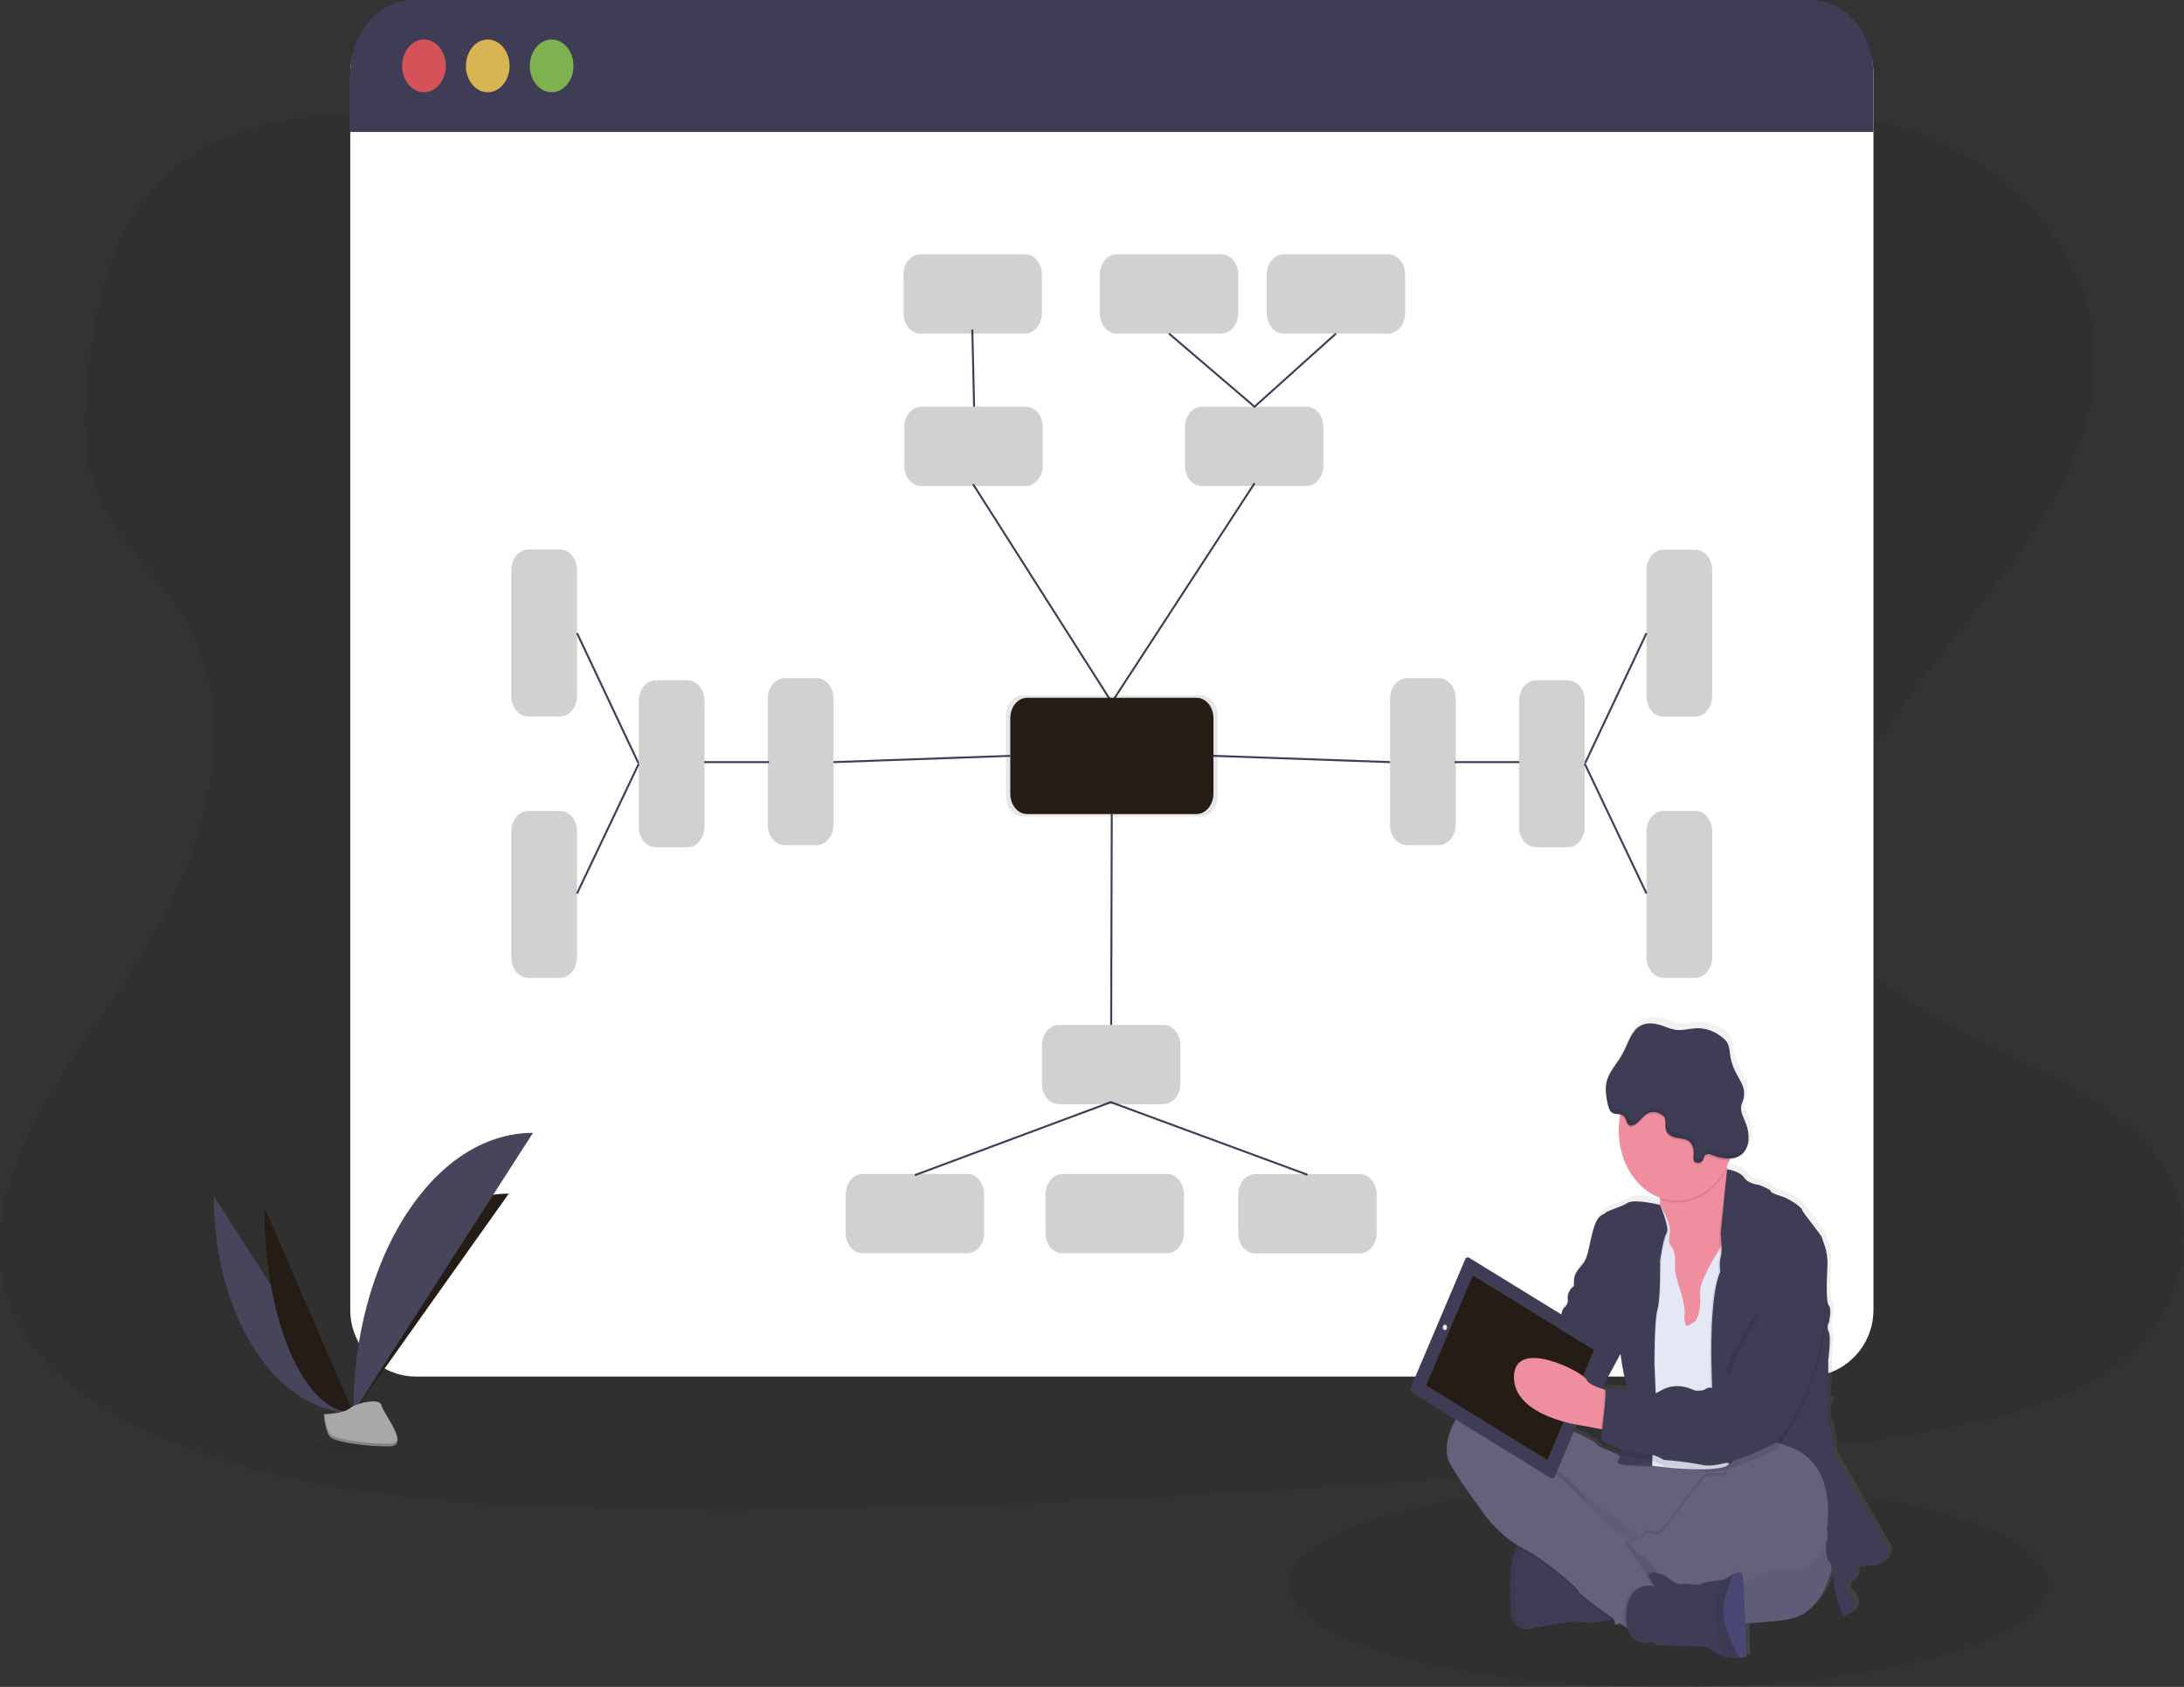 <?xml version="1.0" encoding="utf-8"?>
<!-- Generator: Adobe Illustrator 22.1.0, SVG Export Plug-In . SVG Version: 6.00 Build 0)  -->
<svg version="1.1" id="a6f4e524-a1b8-434a-a0ca-43acb27f4769"
	 xmlns="http://www.w3.org/2000/svg" xmlns:xlink="http://www.w3.org/1999/xlink" x="0px" y="0px" viewBox="0 0 1110.5 857.7"
	 style="enable-background:new 0 0 1110.5 857.7;" xml:space="preserve">
<rect x="0" y="0" width="1110.5" height="857.7" fill="#333333" stroke="none"/>
<style type="text/css">
	.st0{opacity:0.1;fill:#241C15;enable-background:new    ;}
	.st1{opacity:0.1;}
	.st2{fill:#241C15;}
	.st3{fill:#FFFFFF;}
	.st4{fill:#3F3D56;}
	.st5{opacity:0.8;fill:#FA5959;enable-background:new    ;}
	.st6{opacity:0.8;fill:#FED253;enable-background:new    ;}
	.st7{opacity:0.8;fill:#8CCF4D;enable-background:new    ;}
	.st8{opacity:0.2;fill:#241C15;enable-background:new    ;}
	.st9{fill:none;stroke:#3F3D56;stroke-miterlimit:10;}
	.st10{opacity:0.1;enable-background:new    ;}
	.st11{fill:#46455B;}
	.st12{fill:#A8A8A8;}
	.st13{opacity:0.2;enable-background:new    ;}
	.st14{fill:url(#SVGID_1_);}
	.st15{fill:#65617D;}
	.st16{opacity:5.000000e-02;enable-background:new    ;}
	.st17{fill:#EE8E9E;}
	.st18{fill:#E3E8F4;}
	.st19{fill:#E6E8EC;}
	.st20{fill:#565387;}
</style>
<title>prototyping process</title>
<ellipse class="st0" cx="848.5" cy="805.6" rx="193.2" ry="52.1"/>
<g class="st1">
	<path class="st2" d="M628.8,32.5c0,189.2,98.5,342.2,220.3,342.2"/>
</g>
<path class="st0" d="M631.2,157.6c-71.2,0.7-139.6-18.7-205-40.3S296,71.4,226.3,61.5c-44.9-6.4-96-5.4-131.3,19.4
	c-34,23.8-44,62.9-49,98.9c-3.7,27.1-5.6,55.6,7.6,80.2c9.1,17.1,24.7,31.2,35.8,47.5c38.5,56.7,14.6,129.8-23.6,188.4
	c-17.9,27.5-38.8,53.9-52.4,83s-19.3,61.9-5.8,90.4c13.4,28.2,43.8,48.5,76.5,62.3c66.5,28,144.1,33.6,219.6,35.3
	c167.1,3.9,334.7-8,501.8-20c61.8-4.4,124-8.9,184.6-20.8c33.7-6.6,68.3-16.3,92.3-37.1c30.4-26.4,36.9-69.2,15.1-99.8
	c-36.6-51.2-133.8-60.2-160-115.8c-14.4-30.6-1.6-65.9,17.1-95.6c40.2-63.8,109-121.2,110.7-192.2c1.1-48.8-34.2-96.1-87.2-116.8
	c-55.6-21.8-131.6-15.5-170.9,26.2C766.9,138,694.1,157,631.2,157.6z"/>
<path class="st3" d="M952.6,37.8V666c0,18.7-15,33.9-33.4,33.9H211.5c-18.5,0-33.4-15.2-33.4-33.9V37.8c0-18.7,15-37.8,33.4-37.8
	l707.6,2.1C937.5,2.1,952.6,19.1,952.6,37.8z"/>
<path class="st4" d="M952.6,38v29.1H178.1V38c0-21,14.1-38,31.5-38H921C938.5,0,952.6,17,952.6,38C952.6,38,952.6,38,952.6,38z"/>
<ellipse class="st5" cx="215.6" cy="33.5" rx="11.1" ry="13.4"/>
<ellipse class="st6" cx="248" cy="33.5" rx="11.1" ry="13.4"/>
<ellipse class="st7" cx="280.5" cy="33.5" rx="11.1" ry="13.4"/>
<path class="st8" d="M468.4,206.8h53.2c4.8,0,8.6,4.6,8.6,10.4v19.5c0,5.7-3.9,10.4-8.6,10.4h-53.2c-4.8,0-8.6-4.6-8.6-10.4v-19.5
	C459.8,211.5,463.6,206.8,468.4,206.8z"/>
<path class="st8" d="M611.1,206.8h53.2c4.8,0,8.6,4.6,8.6,10.4v19.5c0,5.7-3.9,10.4-8.6,10.4h-53.2c-4.8,0-8.6-4.6-8.6-10.4v-19.5
	C602.5,211.5,606.3,206.8,611.1,206.8z"/>
<polyline class="st9" points="494.8,246.2 565.3,357.1 637.9,245.7 "/>
<path class="st10" d="M520.1,353.5h90.4c4.8,0,8.6,4.6,8.6,10.4v40.8c0,5.7-3.9,10.4-8.6,10.4h-90.4c-4.8,0-8.6-4.6-8.6-10.4v-40.8
	C511.5,358.2,515.3,353.5,520.1,353.5z"/>
<path class="st2" d="M522.3,354.8h86.1c4.8,0,8.6,4.6,8.6,10.4v38.3c0,5.7-3.9,10.4-8.6,10.4h-86.1c-4.8,0-8.6-4.6-8.6-10.4v-38.3
	C513.7,359.4,517.5,354.8,522.3,354.8z"/>
<line class="st9" x1="495.3" y1="206.8" x2="494.4" y2="167.6"/>
<polyline class="st9" points="679.3,169.6 637.9,206.8 594.4,169.6 "/>
<path class="st8" d="M468,129.3h53.2c4.8,0,8.6,4.6,8.6,10.4v19.5c0,5.7-3.9,10.4-8.6,10.4H468c-4.8,0-8.6-4.6-8.6-10.4v-19.5
	C459.4,133.9,463.2,129.3,468,129.3z"/>
<path class="st8" d="M652.7,129.3h53.2c4.8,0,8.6,4.6,8.6,10.4v19.5c0,5.7-3.9,10.4-8.6,10.4h-53.2c-4.8,0-8.6-4.6-8.6-10.4v-19.5
	C644.1,133.9,647.9,129.3,652.7,129.3z"/>
<path class="st8" d="M567.8,129.3H621c4.8,0,8.6,4.6,8.6,10.4v19.5c0,5.7-3.9,10.4-8.6,10.4h-53.2c-4.8,0-8.6-4.6-8.6-10.4v-19.5
	C559.2,133.9,563,129.3,567.8,129.3z"/>
<line class="st9" x1="565.3" y1="413.8" x2="565" y2="521.1"/>
<path class="st9" d="M564.8,560.4L564.8,560.4z"/>
<polyline class="st9" points="465.2,597.5 564.8,560.4 664.8,597.3 "/>
<path class="st8" d="M538.4,521.1h53.2c4.8,0,8.6,4.6,8.6,10.4v19.5c0,5.7-3.9,10.4-8.6,10.4h-53.2c-4.8,0-8.6-4.6-8.6-10.4v-19.5
	C529.8,525.7,533.7,521.1,538.4,521.1z"/>
<path class="st8" d="M870.6,289.9v64.1c0,5.7-3.9,10.4-8.6,10.4h-16.2c-4.8,0-8.6-4.6-8.6-10.4v-64.1c0-5.7,3.9-10.4,8.6-10.4H862
	C866.8,279.5,870.6,284.1,870.6,289.9z"/>
<path class="st8" d="M837.2,486.8v-64.1c0-5.7,3.9-10.4,8.6-10.4H862c4.8,0,8.6,4.6,8.6,10.4v64.1c0,5.7-3.9,10.4-8.6,10.4h-16.2
	C841.1,497.1,837.2,492.5,837.2,486.8z"/>
<path class="st8" d="M638.2,597h53.2c4.8,0,8.6,4.6,8.6,10.4v19.5c0,5.7-3.9,10.4-8.6,10.4h-53.2c-4.8,0-8.6-4.6-8.6-10.4v-19.5
	C629.6,601.6,633.5,597,638.2,597z"/>
<path class="st8" d="M491.8,637.2h-53.2c-4.8,0-8.6-4.6-8.6-10.4v-19.5c0-5.7,3.9-10.4,8.6-10.4h53.2c4.8,0,8.6,4.6,8.6,10.4v19.5
	C500.5,632.6,496.6,637.2,491.8,637.2z"/>
<path class="st8" d="M593.4,637.2h-53.2c-4.8,0-8.6-4.6-8.6-10.4v-19.5c0-5.7,3.9-10.4,8.6-10.4h53.2c4.8,0,8.6,4.6,8.6,10.4v19.5
	C602,632.6,598.1,637.2,593.4,637.2z"/>
<line class="st9" x1="805.8" y1="388.3" x2="837.2" y2="454.3"/>
<line class="st9" x1="739.6" y1="387.5" x2="772.5" y2="387.5"/>
<line class="st9" x1="616.9" y1="384.3" x2="706.8" y2="387.5"/>
<line class="st9" x1="837.2" y1="321.9" x2="806" y2="388"/>
<path class="st8" d="M740.2,355.2v64.1c0,5.7-3.9,10.4-8.6,10.4h-16.2c-4.8,0-8.6-4.6-8.6-10.4v-64.1c0-5.7,3.9-10.4,8.6-10.4h16.2
	C736.3,344.8,740.2,349.5,740.2,355.2z"/>
<path class="st8" d="M805.8,356.3v64.1c0,5.7-3.9,10.4-8.6,10.4H781c-4.8,0-8.6-4.6-8.6-10.4v-64.1c0-5.7,3.9-10.4,8.6-10.4h16.2
	C802,345.9,805.8,350.5,805.8,356.3z"/>
<path class="st8" d="M293.4,289.8v64.1c0,5.7-3.9,10.4-8.6,10.4h-16.2c-4.8,0-8.6-4.6-8.6-10.4v-64.1c0-5.7,3.9-10.4,8.6-10.4h16.2
	C289.5,279.5,293.4,284.1,293.4,289.8z"/>
<path class="st8" d="M260,486.8v-64.1c0-5.7,3.9-10.4,8.6-10.4h16.2c4.8,0,8.6,4.6,8.6,10.4v64.1c0,5.7-3.9,10.4-8.6,10.4h-16.2
	C263.8,497.1,260,492.5,260,486.8z"/>
<line class="st9" x1="324.8" y1="388.3" x2="293.4" y2="454.3"/>
<line class="st9" x1="391" y1="387.5" x2="358.1" y2="387.5"/>
<line class="st9" x1="513.7" y1="384.3" x2="423.8" y2="387.5"/>
<line class="st9" x1="293.4" y1="321.9" x2="324.6" y2="388"/>
<path class="st8" d="M423.8,355.2v64.1c0,5.7-3.9,10.4-8.6,10.4H399c-4.8,0-8.6-4.6-8.6-10.4v-64.1c0-5.7,3.9-10.4,8.6-10.4h16.2
	C420,344.8,423.8,349.5,423.8,355.2z"/>
<path class="st8" d="M358.2,356.3v64.1c0,5.7-3.9,10.4-8.6,10.4h-16.2c-4.8,0-8.6-4.6-8.6-10.4v-64.1c0-5.7,3.9-10.4,8.6-10.4h16.2
	C354.3,345.9,358.2,350.5,358.2,356.3z"/>
<path class="st11" d="M108.7,608.2c0,60.9,31.7,110.1,70.9,110.1"/>
<path class="st2" d="M179.6,718.3c0-61.6,35.4-111.4,79.1-111.4"/>
<path class="st2" d="M134.4,613.7c0,57.8,20.2,104.6,45.2,104.6"/>
<path class="st11" d="M179.6,718.3c0-78.7,40.9-142.3,91.4-142.3"/>
<ellipse class="st0" cx="176.5" cy="735.8" rx="17.6" ry="3.6"/>
<path class="st12" d="M164.7,719.1c0,0,10.1-0.4,13.1-3c3-2.6,15.5-5.7,16.2-1.5c0.8,4.2,15.1,20.7,3.8,20.8
	c-11.3,0.1-26.4-2.1-29.4-4.4C165.3,728.9,164.7,719.1,164.7,719.1z"/>
<path class="st13" d="M197.9,734c-11.3,0.1-26.4-2.1-29.4-4.4c-2.3-1.7-3.2-7.7-3.5-10.5h-0.3c0,0,0.6,9.8,3.7,12
	c3,2.2,18,4.5,29.4,4.4c3.3,0,4.4-1.4,4.3-3.5C201.6,733.2,200.4,733.9,197.9,734z"/>
<linearGradient id="SVGID_1_" gradientUnits="userSpaceOnUse" x1="896.889" y1="-79.87" x2="896.889" y2="244.803" gradientTransform="matrix(1 0 0 -1 -48.1 761.9)">
	<stop  offset="0" style="stop-color:#808080;stop-opacity:0.25"/>
	<stop  offset="0.54" style="stop-color:#808080;stop-opacity:0.12"/>
	<stop  offset="1" style="stop-color:#808080;stop-opacity:0.1"/>
</linearGradient>
<path class="st14" d="M962,786.2l-27.8-48.6c0,0-0.5-12-2.3-14.9c-1.8-2.8-0.4-9.1-0.4-9.1s2-3.4,0.3-3.7s-0.3-8-0.3-8l-0.1-12.2
	c0,0,1.6-11.7,0.3-14.5c-0.8-1.6-0.7-3.5,0.1-5c0,0,1.6-6.7,0-8.5c-1.6-1.8-1.2-12.2-0.8-20.5s-2.7-13-2.7-14.2
	s-10.3-13.5-10.3-14.5c0-1.1-6.5-5.6-10.4-6.9s-5.9-2.2-5.7-2.8c0.1-0.6-6.1-3.1-6.1-3.1s-5.5-0.5-7.5-3.7c-2.1-3.3-8.5-4.2-8.6-4.3
	c0-0.2-0.1-0.4-0.1-0.7l-0.1-0.7c0.5-1,0.9-2,1.4-3.1l0.4-1c2.3,0,4.5-0.8,6.4-2.4c1.9-1.9,3-4.6,3.1-7.5c0.1-2.9-0.4-5.8-1.5-8.3
	c-1.1-2.8-2.8-5.7-2.2-8.8c0.3-1.3,0.9-2.4,1.2-3.8c0.5-2.5,0.2-5.2-0.9-7.4c-1-2.3-2.4-4.3-3.5-6.5c-1.4-2.8-2.3-5.9-2.7-9.1
	c-0.1-1.7-0.4-3.4-1-5c-0.6-1.1-1.4-2.1-2.3-2.8c-4.1-3.5-9-5.3-14-5.1c-3.5,0.1-7,1.3-10.6,0.8c-2.1-0.4-4.2-1.1-6.2-2
	c-4.4-1.6-9.4-2.2-13.2,0.8s-5.3,8.9-7.9,13.5c-2.3,4.1-5.6,7.5-7.3,11.9c0-0.1,0-0.2,0.1-0.3c-0.4,1-0.8,2.1-1,3.2
	c-0.7,3.4-0.1,7,0.6,10.4c0.4,1.8,0.8,3.6,2.1,4.6c1.3,1,3,0.8,4.5,1.1c-0.1,0.3-0.1,0.6-0.2,0.9c-3.2,18.3,5.7,36.5,20.6,41.7
	c0,0.3,0,0.6,0,0.9c0,0.9-0.1,1.8-0.1,2.7l0,0c0,0-13.1-3.2-16.6-1.1c-3.5,2.2-10.4,3.9-11.4,5.2c-1,1.2-3.6,0.3-6,7.7
	c-2.3,7.3-2.6,14.9-5.6,18.3c-3,3.4-4.5,5.8-4.7,8.3c-0.1,2.5,0.4,3.1-0.8,3.9s-2.9,4.1-2.3,5.3c0,0,0.7,3.1-1.4,4.7
	c-1.3,1.1-1.9,2.8-1.8,4.7c0,0-0.8,3.4-2.6,4.2c-1.8,0.8-3,5.9-3,5.9l-5.9,8.2l-11.7-15.6c-1.8-2.4-4.9-2.6-7-0.4l-5.6,6.3
	c-2.2,0.6-4.2,2.1-5.7,4.1c-1.3,1.5-2.3,3.4-3,5.3l-3.1,3.4c-1,1.1-1.6,2.6-1.6,4.2c-0.8,2.1-0.5,4.7,0.8,6.4l7.5,10v0.1
	c-2.7,0.3-5.2,1.5-7.2,3.6c-11.2,11.9-11.3,22.8-9.6,27.9s15.9,24.2,15.9,24.2s8.2,12.9,20.1,19.8l0,0l-0.1,0.1
	c-0.2,0.3-0.5,0.6-0.7,1l-0.2,0.3l-0.2,0.3l-0.2,0.4l-0.2,0.3l-0.2,0.4c0,0.1-0.1,0.2-0.1,0.3c-0.1,0.2-0.2,0.4-0.3,0.6l-0.1,0.2
	c-0.1,0.3-0.2,0.6-0.3,0.8c-0.1,0.3-0.1,0.2-0.1,0.3c0,0.1-0.1,0.4-0.2,0.6l-0.1,0.4c-0.1,0.2-0.1,0.4-0.2,0.6
	c-0.1,0.2-0.1,0.3-0.1,0.4l-0.2,0.7l-0.1,0.4c-0.1,0.4-0.1,0.7-0.2,1.1l-0.1,0.4c0,0.3-0.1,0.5-0.1,0.8s-0.1,0.4-0.1,0.6
	s0,0.5-0.1,0.8c-0.1,0.3,0,0.4-0.1,0.6s0,0.6,0,0.9c0,0.3,0,0.4,0,0.5c0,0.5,0,1-0.1,1.5c-0.3,18.3,0.6,20.9,0.6,20.9
	s1.8,5.8,6.9,6.2c0.7,0.1,1.5,0,2.2-0.1c6.8-1.4,22.6-4.7,28.2-3.4c3.4,0.8,9.6-0.4,14-1.4l1.2-0.3l0.8,3.1l2.6-0.8l2.2,1.5l1.4,1
	c2.6,10.5,13,6.9,13,6.9l2.5,1.7l25.2,0.8c2.8,2.1,5.8,3.8,8.9,5.1c0.4,0.1,0.8,0.3,1.3,0.3c2.3,0.2,4.7,0.3,7,0.2
	c1.9,0,3.4-0.2,3.4-0.2s-0.3-8.2-0.6-17.4c9.6-0.5,18.1-1.2,23.2-2.3c13.3-2.8,18.9-17.6,21-25.4c0.6,3.2,1.1,6.4,1.3,9.7
	c0.5,2.9,1.2,5.7,2.1,8.5c0.7,2.2,1.7,4.3,2.9,6.3c9.9-4.1,3.9-10.2,1.8-12.8c-2.1-2.7,1.4-4.8,1.4-4.8s2.7-2.2,2.5-4.2
	c-0.3-2-0.4-4.2,8.5-4.1C962.4,795.1,962,786.2,962,786.2z M824.6,686.4c0.1,0.9,1.3,10.5,2.5,13.1c0.3,1.7,0.4,3.4,0.3,5.1
	c-5.2-0.5-10.7-0.8-10.7-0.8c0.2,0.2,0.3,0.5,0.3,0.8l-0.8-0.2c-0.4-0.1-0.8-0.2-1.2-0.4L824.6,686.4L824.6,686.4z M805.5,723
	l9.1,1.7l0.8,0.1c-0.3,1.7-0.4,3.4-0.5,5.2c0,0.2,0.2,0.4,0.5,0.6c-0.1,0.9-0.2,1.7-0.2,2.6c0.1,0.9,4.4,2.7,9.3,4.3
	c-0.1,0.3-0.1,0.6-0.2,0.9l0,0c-4.3-2.7-11.1-4-11.9-6.1c-0.8-2.1-23.8-11.7-23.8-11.7s-0.8-0.5-2.3-1.4l6,1.4l1.7-0.2
	C797.8,721.6,801.6,722.5,805.5,723L805.5,723z"/>
<path class="st15" d="M932.4,793c0,0-3.6,26.2-21.9,30.1c-18.3,3.9-79.4,3.1-79.4,3.1s-34.9-6.1-47.6-41.6
	c-12.6-35.6-20.8-49.7-9.9-50.3c10.8-0.6,69.2,23.8,72.6,24.1C849.5,758.7,935.6,704.3,932.4,793z"/>
<path class="st16" d="M932.4,793c0,0-3.6,26.2-21.9,30.1c-18.3,3.9-79.4,3.1-79.4,3.1s-34.9-6.1-47.6-41.6
	c-12.6-35.6-20.8-49.7-9.9-50.3c10.8-0.6,69.2,23.8,72.6,24.1C849.5,758.7,935.6,704.3,932.4,793z"/>
<path class="st4" d="M768.5,822.2c0,0,1.8,5.8,6.8,6.2c0.7,0.1,1.5,0,2.2-0.1c6.7-1.4,22.4-4.7,28-3.4c3.3,0.7,9.5-0.4,13.9-1.4
	c2.9-0.7,5-1.3,5-1.3s-5.2-20.6-5.8-21.3c-0.7-0.7-23.2-17-23.2-17l-17.9-1.5l0,0c-2.4,0.4-4.6,2-6,4.3c-1.9,2.8-3.5,7.3-3.6,14.7
	C767.6,819.5,768.5,822.2,768.5,822.2z"/>
<path class="st16" d="M768.5,822.2c0,0,1.8,5.8,6.8,6.2c-1.8-2.7-3.4-5.5-4.8-8.5l0.1-15.1c-0.7-8.4,1.9-16.7,7-22.4h-0.1
	c0,0-9.4,0.8-9.7,19C767.6,819.6,768.5,822.2,768.5,822.2z"/>
<path class="st10" d="M846,789.2l16.6-15.7l26.2-31.1c0,0-2.8-0.2-7.1-0.4c-1,0.8-4,3.4-4.1,6.5c-0.1,3.8-7,0.3-10.7,2.4
	c-3.6,2.2-21.2,29.4-24.3,29.2s-5.5-1.9-6.8,0.8l-0.1,0.2L846,789.2z"/>
<path class="st10" d="M771.5,786.7c0.6,0.3,1.2,0.7,1.8,1c12.6,6.5,28.2,20.2,29.4,22.7c0.7,1.5,9.8,8.1,16.7,13.1
	c2.9-0.7,5-1.3,5-1.3s-5.2-20.6-5.8-21.3c-0.7-0.7-23.2-17-23.2-17l-17.9-1.5l0,0C775.2,782.9,773,784.4,771.5,786.7z"/>
<path class="st15" d="M736.4,742.2c1.7,5,15.7,24.1,15.7,24.1s8.9,14,21.5,20.5c12.6,6.5,28.2,20.2,29.4,22.7
	c0.7,1.6,10.8,8.9,17.9,13.9l1.6,1.1l3.5,2.4l1.9,1.3c0,0,4.3-4.2,8.6-8.4c4.3-4.2,8.5-8.3,8.5-8.5c0.1-0.5,1.8-5.7,1.4-6.1
	c-0.2-0.2-1.1-2.3-2.7-4.8c-1.7-2.8-4-5-6.6-6.5c-5.9-3.3-8.5-10.7-8.5-10.7s-0.6-0.5-1.4-1.1c-1.8-1.5-3.7-2.5-5.8-3.1
	c-2.8-0.4-8.1-7.4-8.1-7.4s-3.6-2.8-5-6.4s-21.3-19.9-23.2-21.5l48.5,37.5l11.6,9l16.6-15.7l26.2-31.1c0,0-3.5-0.2-8.6-0.5
	c-12.7-0.7-35.3-1.7-38.2-0.9c-2.3,0.7-4.7,0.8-7,0.6c0,0-6.4,0.4-10.7-2.4s-11-4-11.7-6c-0.8-2-23.6-11.6-23.6-11.6
	s-31.1-19.9-42.2-8.1C734.9,726.3,734.7,737.2,736.4,742.2z"/>
<path class="st17" d="M836.6,628.2l4,16l5.2,36l18.9,1.6l5.5-10.9l5.5-10.9c0,0,3.4-14.5,5.9-28.6c2.2-12.5,3.6-24.6,1.2-25.9
	c-2.1-1.2-3.5-5.4-4.4-9.9c-0.1-0.6-0.2-1.1-0.3-1.7c-0.6-3.8-1-7.7-1.3-11.6c0,0-39.7-2.5-34.2,17.2c1,3.4,1.5,6.9,1.5,10.5
	c0,0.9-0.1,1.8-0.1,2.7C843.4,618.9,840.7,624.5,836.6,628.2z"/>
<path class="st18" d="M828.3,625.6l1.4,27.2l3.2,23.1l3.6,10.7l3.2,58.6c0,0,31.1,4.3,38.7-0.1c0.5-0.3,1-0.7,1.4-1.3
	c9.1-16.6,6.1-64.7,6.1-64.7l3.5-31.1l-2.3-16.1l-5.6-0.7l-4.3-0.5c0,0-1,1.4-2.4,3.6c-3.8,6.1-10.9,18-10.4,23
	c0.6,6.8-0.8,13.8-3,14.9c-2.2,1.1-4,3-4.4,1.1c-0.4-1.9-0.8-2.3-0.4-5c0.4-2.6-1.7-10.7-1.7-10.7s-3.5-9.5-3.2-13.5
	c0.3-4-0.4-8.7-1.4-9.8c-1-1.1-2.4-2.2-1.3-7.1c1.2-5-5.1-14.6-5.1-14.6L828.3,625.6z"/>
<path class="st10" d="M869.4,693.4l1.3,46.4l7.4,5c0.5-0.3,1-0.7,1.4-1.3c9.1-16.6,6.1-64.7,6.1-64.7l3.5-31.1l-2.3-16.1l-5.6-0.7
	c2.2-12.5,3.6-24.6,1.2-25.9c-2.1-1.2-3.5-5.4-4.4-9.9l0,0l-4,32.9c0,0,0.3,3,0.5,6.1c0.2,1.9,0.1,3.9-0.3,5.8
	c-0.9,2.8-0.3,7.8-0.3,7.8c-2.3,4.9-3.5,14.1-4,22.9C869.1,682.3,869.4,693.4,869.4,693.4z"/>
<path class="st4" d="M878.2,594.5c0,0,6.5,1,8.6,4.2c2.1,3.3,7.5,3.7,7.5,3.7s6.2,2.4,6,3.1c-0.2,0.7,1.8,1.6,5.7,2.8
	c3.9,1.2,10.3,5.7,10.3,6.8c0,1.1,10.2,13.2,10.2,14.4c0,1.2,3.1,5.9,2.7,14.1s-0.8,18.6,0.8,20.3c1.5,1.7,0,8.4,0,8.4
	c-0.9,1.5-0.9,3.4-0.1,5c1.3,2.8-0.3,14.4-0.3,14.4l0.1,12.1c0,0-1.4,7.6,0.3,7.9c1.7,0.3-0.3,3.7-0.3,3.7s-1.4,6.2,0.4,9
	c1.8,2.8,2.3,14.7,2.3,14.7l27.6,48.3c0,0,0.4,8.8-8.4,8.7c-8.8-0.1-8.6,2-8.4,4c0.3,2-2.4,4.2-2.4,4.2s-3.5,2.2-1.4,4.8
	c2.1,2.7,8,8.7-1.8,12.7c-1.2-1.9-2.1-4-2.8-6.2c-0.8-2.7-1.5-5.5-2.1-8.4c0,0-0.9-11.8-2.7-13.3c-1.8-1.5-1.5-9-1.5-9
	s2.6-6.1-1-8.5s-56-37.4-56-37.4l-1.3-46.5c0,0-0.9-34.3,4.5-45.8c0,0-0.6-5,0.3-7.8c0.9-2.8-0.1-11.8-0.1-11.8L878.2,594.5z"/>
<path class="st10" d="M844.4,613.1c0,0-13-3.2-16.4-1c-3.5,2.2-10.3,3.9-11.3,5.1c-1,1.2-3.6,0.3-5.9,7.6
	c-2.3,7.3-2.6,14.7-5.5,18.2c-3,3.4-4.5,5.7-4.6,8.2s0.4,3.1-0.8,3.9c-1.2,0.8-2.8,4-2.3,5.3c0.5,1.2,26.8,28.6,26.8,28.6
	s1.3,10.4,2.5,13.1c1.2,2.6-1.3,39-3.9,41.5s17.4,2.3,17.4,2.3s0.9-23.8,1.7-25.1c0.8-1.2-0.5-26.7-0.5-26.7s-0.1-21.7,1.5-27.5
	s1.5-24.8,1.5-24.8s1.5-11.5,3.3-14.1C849.5,624.8,844.4,613.1,844.4,613.1z"/>
<path class="st4" d="M844,612.6c0,0-13-3.2-16.4-1c-3.5,2.2-10.3,3.9-11.3,5.1c-1,1.2-3.6,0.3-5.9,7.6s-2.6,14.8-5.5,18.2
	s-4.5,5.7-4.6,8.2c-0.1,2.5,0.4,3.1-0.8,3.9c-1.2,0.8-2.8,4-2.3,5.3c0.5,1.2,26.8,28.6,26.8,28.6s1.3,10.4,2.5,13s-1.3,39-3.9,41.5
	c-2.6,2.5,17.4,2.3,17.4,2.3s0.9-23.8,1.7-25.1c0.8-1.2-0.5-26.7-0.5-26.7s-0.1-21.7,1.5-27.5c1.7-5.7,1.4-24.9,1.4-24.9
	s1.5-11.5,3.3-14.1S844,612.6,844,612.6z"/>
<path class="st10" d="M842.7,599.5c1,3.4,1.5,6.9,1.5,10.5c13,4.7,27.1-2,33.9-16.1c-0.6-3.8-1-7.7-1.3-11.6
	C876.8,582.2,837.1,579.8,842.7,599.5z"/>
<path class="st17" d="M823.1,574.9c0,19.6,13.2,35.6,29.5,35.6c16.3,0,29.5-15.9,29.5-35.6c0-19.6-13.2-35.6-29.5-35.6
	c-13.9,0-26,11.8-28.9,28.2C823.3,570,823.1,572.5,823.1,574.9z"/>
<path class="st4" d="M804.1,657.2l-7,2.6c0,0,0.7,3.1-1.4,4.7c-1.2,1.1-1.9,2.8-1.8,4.7c0,0-0.8,3.4-2.6,4.2s-3,5.9-3,5.9l-5.9,8.2
	c0,0-2.2,2.2-1.8,3.3c0.4,1.1-2.3,1.4-2.3,1.4l1.3,27.7l12.3,2.8l7.6-0.9l6.2-2.8l5.4-3.9l2.5-7.6l10.8-19.9L804.1,657.2z"/>
<path class="st17" d="M780,694.4c0,0-15.7-27.3-27.5-12.6s4.8,38.7,8.6,37.9s22.3-2,22.3-2L780,694.4z"/>
<path class="st4" d="M747,639.5l70.6,43.4c0.8,0.5,1.1,1.6,0.7,2.5l-27.7,65.3c-0.4,0.9-1.3,1.3-2.1,0.8L718,708.1
	c-0.8-0.5-1.1-1.6-0.7-2.5l27.7-65.3C745.3,639.4,746.2,639.1,747,639.5z"/>
<polygon class="st2" points="748.9,648.5 810.5,686.4 786.8,742.3 725.2,704.4 "/>
<ellipse class="st19" cx="734.7" cy="674.9" rx="1.1" ry="1.4"/>
<ellipse class="st19" cx="801.4" cy="716.1" rx="1.9" ry="2.3"/>
<path class="st17" d="M769.8,700.1c-0.1,20.5,35.1,24.8,35.1,24.8l9,1.7l4,0.8l1.7-20c0,0-1.8-0.3-4.1-1c-3.4-1-7.8-2.6-8.8-4.9
	C805.1,697.6,769.9,679.6,769.8,700.1z"/>
<path class="st10" d="M823.7,567.5c0.8,0.1,1.6,0.5,2.2,1.2c1,1.3,1,3.5,2.3,4.3c0.5,0.3,1,0.3,1.5,0.2c3.4-0.6,5.4-5.2,8.7-6.5
	c1.9-0.6,4-0.4,5.8,0.6c0.7,0.3,1.4,0.8,1.9,1.5c1.1,1.7,0.3,4.3,0.8,6.3c0.7,2.9,3.6,4,6,4.4c2.5,0.4,5.3,0.6,6.9,2.8
	c1.1,1.7,1.6,3.9,1.2,6.1c-0.1,0.7-0.1,1.5,0,2.2c0.7,2.3,4,2,4.9,0.1c0.6-1.3,0.5-2.4,2-2.8c1.1-0.1,2.2,0.1,3.2,0.7
	c2.6,1.1,5.4,1.6,8.2,1.5c6.9-17.8,0.6-39-14.1-47.3c-14.8-8.4-32.3-0.7-39.3,17C824.9,562.4,824.2,565,823.7,567.5L823.7,567.5z"/>
<path class="st4" d="M861.1,589.7c-0.1-0.7-0.1-1.5,0-2.2c0.3-2.1-0.1-4.3-1.2-6.1c-1.7-2.3-4.4-2.4-6.9-2.8c-2.5-0.4-5.3-1.5-6-4.4
	c-0.5-2.1,0.3-4.6-0.8-6.3c-0.5-0.7-1.2-1.2-1.9-1.5c-1.8-1-3.8-1.2-5.8-0.6c-3.3,1.3-5.3,5.9-8.7,6.5c-0.5,0.1-1.1,0-1.5-0.2
	c-1.3-0.8-1.3-3-2.3-4.3c-1.6-2-4.5-0.7-6.5-2.2c-1.2-1-1.7-2.9-2.1-4.6c-0.7-3.4-1.2-6.9-0.6-10.3c1.1-5.8,5.4-9.7,8.1-14.7
	c2.6-4.6,4-10.4,7.8-13.5c3.8-3.1,8.8-2.4,13.1-0.8c2,0.8,4,1.5,6.1,1.9c3.5,0.5,7-0.6,10.5-0.8c5-0.2,9.8,1.6,13.9,5.1
	c0.9,0.7,1.7,1.7,2.3,2.8c0.6,1.6,0.9,3.2,1,4.9c0.4,3.2,1.3,6.3,2.7,9.1c1.1,2.2,2.4,4.2,3.4,6.4c1.1,2.2,1.4,4.9,0.9,7.4
	c-0.3,1.3-1,2.4-1.2,3.7c-0.6,3,1.1,5.9,2.2,8.7c1.1,2.6,1.6,5.4,1.5,8.3c-0.1,2.9-1.3,5.6-3.1,7.4c-1.9,1.6-4.2,2.5-6.5,2.4
	c-2.8,0.1-5.6-0.4-8.3-1.5c-1-0.5-2.1-0.8-3.2-0.7c-1.5,0.4-1.3,1.5-2,2.8C865.2,591.6,861.8,592,861.1,589.7z"/>
<path class="st10" d="M845.2,790.2l16.6-15.7l26.2-31.1c0,0-3.5-0.2-8.6-0.5c-1,1.1-1.7,2.6-1.8,4.2c-0.1,3.8-7,0.3-10.7,2.4
	c-3.6,2.2-21.3,29.4-24.4,29.2c-3.1-0.2-5.5-1.9-6.8,0.8l-0.1,0.2c-0.5,0.7-1.2,1.2-2,1.4L845.2,790.2z"/>
<path class="st15" d="M811.7,789.1l8.4,32.1l1.3,5l4-1.3l8.8-2.9l39.1-12.9c4.9-0.3,9.7-1.8,14.1-4.5c7.4-5,15.8-7.2,24.3-6.4
	c5.2,0.6,10.9-2.1,15.7-12.7c0,0,10.8-38.5-16.5-49.5c-27.3-11-28.6,5.9-28.6,5.9l-0.4,0.3c-1,0.8-4,3.4-4.1,6.5
	c-0.1,3.8-7,0.3-10.7,2.4c-3.6,2.2-21.3,29.4-24.4,29.2s-5.5-1.9-6.8,0.8l-0.1,0.2c-1,1.6-3.8,2-5.7,2c-1,0-1.8,0-1.8,0l-0.2,0.1
	l-2,0.7L811.7,789.1z"/>
<path class="st10" d="M813.9,726.7l4,0.8l1.7-20c0,0-1.8-0.3-4.1-1C816,709.2,814.7,720,813.9,726.7z"/>
<path class="st10" d="M919.3,633.1c0,0,12-4.2,9.1,36.8s-25.2,66.9-25.2,66.9s-25.5,13.5-37,11.3c-6.6-1.3-13.2-2.2-19.8-2.6
	c-3.6-2.2-7.6-3.5-11.6-3.7c-6.4-0.3-20-5.1-20.2-6.7c-0.3-1.6,3.4-24.4,1.8-26.1c0,0,18,0.9,19.8,2.4c1.8,1.5,4.4,0.4,6.3,0
	c1.9-0.4,7.9-6.7,19.6-1.2c0,0,4,0.5,5.5-0.8c1.5-1.2,4-0.3,4-0.3c1-0.4,1.9-1,2.8-1.7c0.4-0.6,3.5,0,3.5,0c0.7,0.4,1.5,0.1,1.8-0.8
	c0-0.1,0.1-0.2,0.1-0.3c0.4-1.3,1-2.4,1.8-3.4c0,0,3.5-23.6,10.1-32.5c0,0,1.9-2,1.4-4.5C892.6,663.5,903.8,628.1,919.3,633.1z"/>
<path class="st4" d="M919,629.9c0,0,12-4.2,9.1,36.8c-2.9,41-25.2,66.9-25.2,66.9s-25.5,13.5-37,11.3c-11.5-2.2-19.9-2.6-19.9-2.6
	c-3.6-2.2-7.6-3.5-11.6-3.7c-6.4-0.3-20-5.1-20.2-6.7c-0.3-1.6,3.3-24.4,1.8-26.1c0,0,18,0.9,19.9,2.4c1.8,1.5,4.4,0.4,6.3,0
	s7.9-6.7,19.6-1.2c0,0,4,0.5,5.5-0.8c1.5-1.2,4-0.3,4-0.3c1-0.4,1.9-1,2.8-1.7c0.4-0.6,3.5,0,3.5,0c0.7,0.4,1.5,0.1,1.8-0.8
	c0-0.1,0.1-0.2,0.1-0.3c0.4-1.3,1-2.4,1.8-3.4c0,0,3.5-23.6,10.1-32.5c0,0,1.9-2,1.4-4.5C892.3,660.3,903.5,624.9,919,629.9z"/>
<path class="st10" d="M825.9,784l17,24.8c0.1-0.1,0.1-0.1,0.1-0.1c0.1-0.5,1.8-5.7,1.4-6.1c-0.4-0.3-3.4-8.1-9.3-11.3
	c-3-1.8-5.5-4.6-7.3-8L825.9,784z"/>
<path class="st10" d="M826.1,826.9l1.9,1.3c0,0,4.3-4.2,8.6-8.4c4.3-4.2,8.5-8.3,8.5-8.5c0.1-0.5,1.8-5.7,1.4-6.1
	c-0.2-0.2-1.1-2.3-2.7-4.8c-11.5-3.9-4.2,5.8-3.2,6.2c0,0-14.1-3.9-14.8,14.5C825.7,823.1,825.8,825,826.1,826.9z"/>
<path class="st4" d="M840.3,834.8l2.5,1.7l24.9,0.8c2.8,2,5.7,3.7,8.8,5.1c0.4,0.2,0.8,0.3,1.2,0.3c2.3,0.2,4.6,0.3,6.9,0.2
	c1.9,0,3.4-0.2,3.4-0.2s-1.2-37.8-2-41.8c-0.4-1.9-2.5-1.5-4.6-0.5c-1.5,0.8-3,1.7-4.5,2.7c0,0-10.6,1.2-12.3,2.3
	c-1.7,1.1-6.4-0.6-9.4,0c-3,0.6-8.2-4.2-8.2-4.2c-14.4-5.7-6.3,5-5.3,5.4c0,0-14.1-3.9-14.8,14.5S840.3,834.8,840.3,834.8z"/>
<path class="st20" d="M876.3,820.1c0.3,7.8,5.3,17.5,8.3,22.7c1.9,0,3.4-0.2,3.4-0.2s-1.2-37.8-2-41.8c-0.4-1.9-2.5-1.5-4.6-0.5
	C878.9,806,876.1,813.8,876.3,820.1z"/>
<path class="st10" d="M876.3,820.1c0.3,7.8,5.3,17.5,8.3,22.7c1.9,0,3.4-0.2,3.4-0.2s-1.2-37.8-2-41.8c-0.4-1.9-2.5-1.5-4.6-0.5
	C878.9,806,876.1,813.8,876.3,820.1z"/>
<path class="st16" d="M872,821.2c1.7,7.5,1.7,16,4.4,21.1c0.4,0.2,0.8,0.3,1.2,0.3c2.3,0.2,4.6,0.3,6.9,0.2c1.9,0,3.4-0.2,3.4-0.2
	s-1.2-37.8-2-41.8c-0.4-1.9-2.5-1.5-4.6-0.5c-1.5,0.8-3,1.7-4.5,2.7C877,803.1,869.9,811.5,872,821.2z"/>
<path class="st10" d="M786.2,744.6c0,0,12.4,4.8,22.8,22L786.2,744.6z"/>
<g class="st1">
	<path d="M886.6,558.2c0,0.1,0,0.2-0.1,0.3c-0.1,0.4-0.3,0.9-0.4,1.3C886.3,559.3,886.4,558.7,886.6,558.2z"/>
	<path d="M816.7,550.7c0.2-1.1,0.6-2.1,1-3.1c-0.1,0.3-0.1,0.5-0.2,0.8c-0.7,3.4-0.1,6.9,0.6,10.3c0.4,1.7,0.8,3.6,2.1,4.6
		c1.9,1.5,4.9,0.2,6.5,2.2c1,1.2,1,3.5,2.3,4.3c0.5,0.3,1,0.3,1.5,0.2c3.4-0.6,5.4-5.2,8.7-6.5c1.9-0.6,4-0.4,5.8,0.6
		c0.7,0.3,1.4,0.8,1.9,1.5c1.1,1.7,0.3,4.2,0.8,6.3c0.7,2.9,3.6,4,6,4.4s5.3,0.6,6.9,2.8c1.1,1.7,1.6,3.9,1.2,6.1
		c-0.2,0.7-0.2,1.5,0,2.2c0.7,2.3,4,2,4.9,0.1c0.6-1.3,0.4-2.4,2-2.8c1.1-0.1,2.2,0.1,3.2,0.7c2.7,1.1,5.5,1.6,8.3,1.5
		c2.3,0,4.6-0.8,6.5-2.4c0.8-0.8,1.5-1.8,2-2.9c-0.4,2.1-1.4,3.9-2.8,5.3c-1.9,1.6-4.2,2.5-6.5,2.4c-2.8,0.1-5.7-0.5-8.3-1.6
		c-1-0.5-2.1-0.8-3.2-0.7c-1.5,0.4-1.3,1.5-2,2.8c-0.9,1.8-4.2,2.2-4.9-0.1c-0.1-0.7-0.1-1.5,0-2.2c0.3-2.1-0.1-4.3-1.2-6.1
		c-1.7-2.3-4.4-2.4-6.9-2.8c-2.5-0.4-5.3-1.5-6-4.4c-0.5-2.1,0.3-4.6-0.8-6.3c-0.5-0.7-1.2-1.2-1.9-1.5c-1.8-1-3.8-1.2-5.8-0.6
		c-3.3,1.3-5.3,5.9-8.7,6.5c-0.5,0.1-1.1,0-1.5-0.2c-1.3-0.8-1.3-3-2.3-4.3c-1.6-2-4.5-0.7-6.5-2.2c-1.2-1-1.7-2.9-2.1-4.6
		C816.6,557.6,816.1,554.1,816.7,550.7z"/>
</g>
<path class="st10" d="M888.6,675c-2.4,3.8-5,7.4-7.2,11.5c-2.1,4.1-3.6,8.8-3.1,13.6c2.2-2.7,3.1-6.4,4.5-9.7
	c2.3-5.7,5.8-10.5,8.7-15.8c0.6-1,4.1-6.7,2.3-7C892.4,667.3,889.4,673.7,888.6,675z"/>
</svg>
